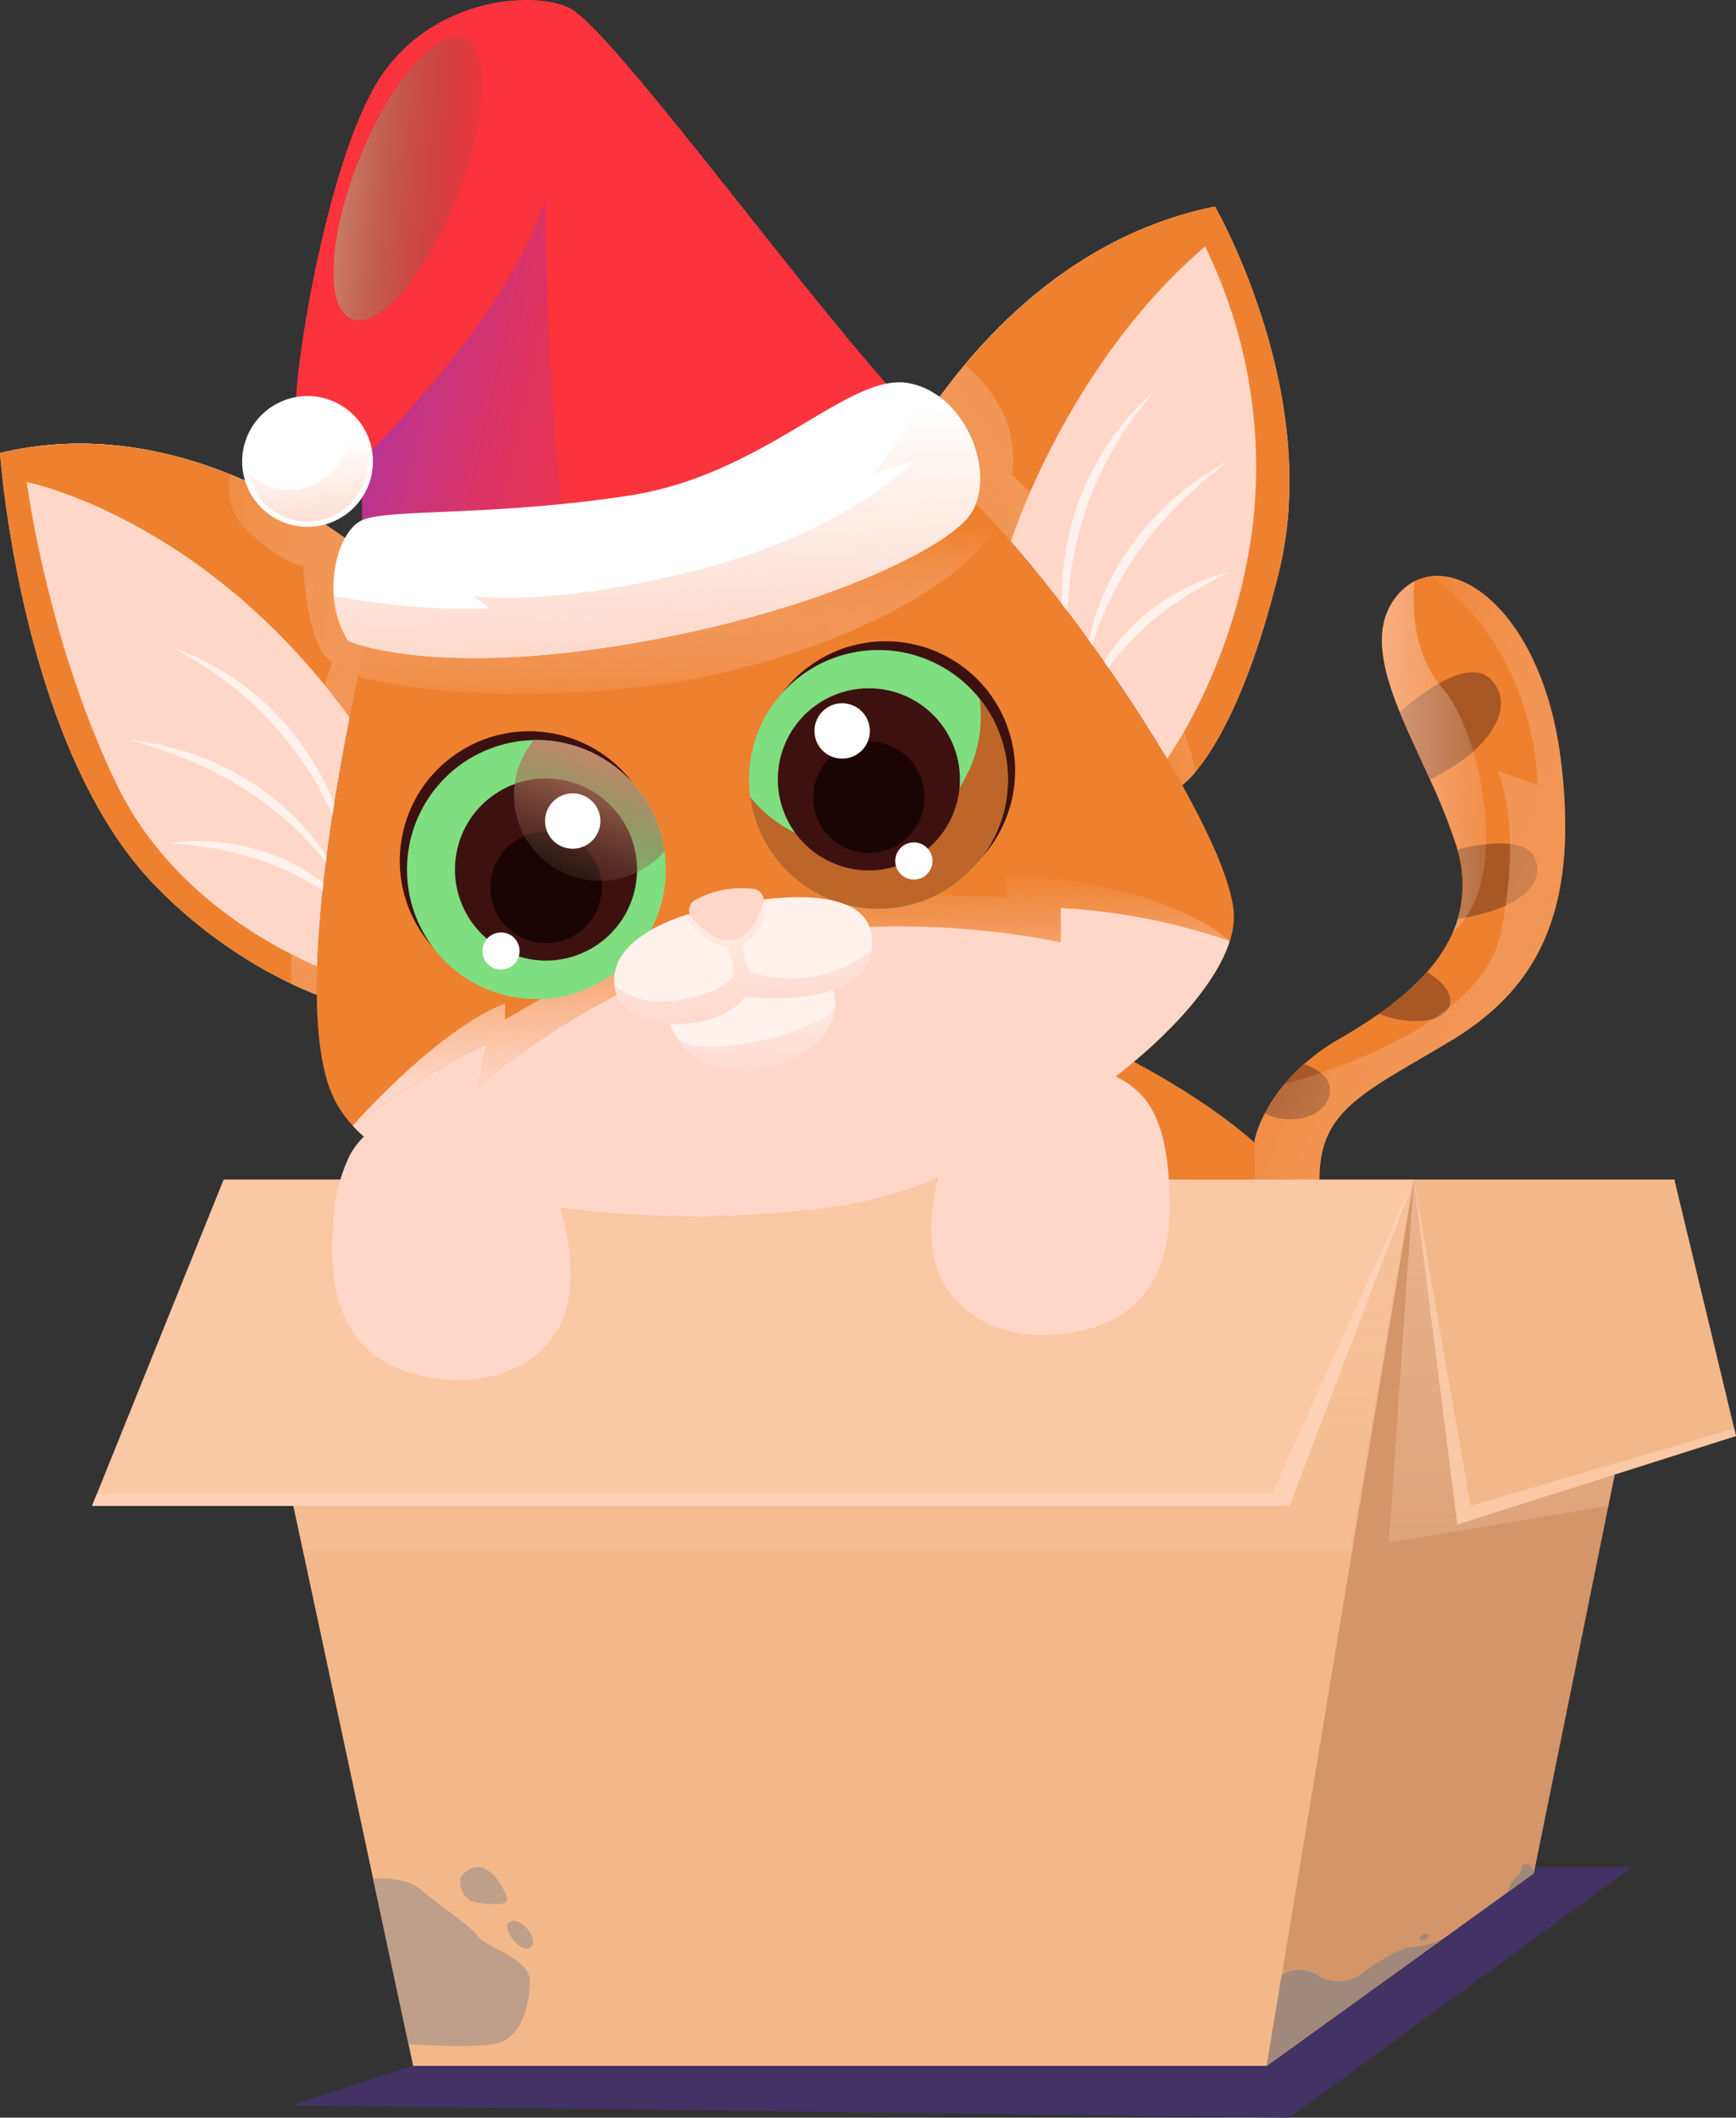 <svg xmlns="http://www.w3.org/2000/svg" xmlns:xlink="http://www.w3.org/1999/xlink" width="253" height="308.509" viewBox="0 0 253 308.509">
    <rect x="0" y="0" width="253" height="308.509" fill="#333333" stroke="none"/>
    <defs>
        <linearGradient id="s5u3433vya" x1=".197" y1=".613" x2=".75" y2=".303" gradientUnits="objectBoundingBox">
            <stop offset="0" stop-color="#ffd7c8" stop-opacity="0"/>
            <stop offset="1" stop-color="#ffd7c8"/>
        </linearGradient>
        <linearGradient id="hcy79vzrff" x1=".344" y1=".589" x2=".577" y2=".32" xlink:href="#s5u3433vya"/>
        <linearGradient id="sg3aj8l3rb" x1="-8.117" y1="-.575" x2="7.284" y2="1.347" gradientUnits="objectBoundingBox">
            <stop offset="0" stop-color="#ffd7c8" stop-opacity="0"/>
            <stop offset="1" stop-color="#ee8130"/>
        </linearGradient>
        <linearGradient id="ud5rbaoukg" x1="-.411" y1=".39" x2="1.741" y2=".709" xlink:href="#sg3aj8l3rb"/>
        <linearGradient id="u3v40dzzth" x1="1.104" y1=".499" x2=".42" y2=".503" xlink:href="#s5u3433vya"/>
        <linearGradient id="aqyd2znari" x1=".928" y1=".561" x2=".352" y2=".35" xlink:href="#s5u3433vya"/>
        <linearGradient id="jw9nt2xn2j" x1="6.383" y1="-2.88" x2="-.978" y2="1.409" xlink:href="#sg3aj8l3rb"/>
        <linearGradient id="ueidhvkgck" x1="1.431" y1="-.142" x2="-.036" y2="1.156" xlink:href="#sg3aj8l3rb"/>
        <linearGradient id="z9ecws7idc" x1=".5" y1="1.782" x2=".5" y2="-1.112" gradientUnits="objectBoundingBox">
            <stop offset="0" stop-color="#fac8a4" stop-opacity="0"/>
            <stop offset="1" stop-color="#fac8a4"/>
        </linearGradient>
        <linearGradient id="jbzbb22e7l" x1=".5" y1="1.111" x2=".5" y2="-1.214" xlink:href="#z9ecws7idc"/>
        <linearGradient id="h3l0ujmwlm" x1="1.843" y1="1.005" x2="-.152" y2=".242" gradientUnits="objectBoundingBox">
            <stop offset="0" stop-color="#fb333d" stop-opacity="0"/>
            <stop offset="1" stop-color="#9935b9"/>
        </linearGradient>
        <linearGradient id="gyl7tlwhdn" x1=".525" y1="1.032" x2=".483" y2=".265" xlink:href="#sg3aj8l3rb"/>
        <linearGradient id="8bi98rm70o" x1=".457" y1=".006" x2=".512" y2=".814" xlink:href="#s5u3433vya"/>
        <linearGradient id="1qkwiu78hd" x1="267.893" y1="-.127" x2="268.274" y2="1.145" gradientUnits="objectBoundingBox">
            <stop offset="0" stop-color="#7fde80" stop-opacity="0"/>
            <stop offset="1" stop-color="#be6629"/>
        </linearGradient>
        <linearGradient id="mpjn3j3r8e" x1=".223" y1="1.177" x2=".691" y2=".075" gradientUnits="objectBoundingBox">
            <stop offset="0" stop-color="#5c4739" stop-opacity="0"/>
            <stop offset="1" stop-color="#ce866b"/>
        </linearGradient>
        <linearGradient id="pvxs1cas1p" x1="-36.716" y1="-.127" x2="-36.336" y2="1.145" xlink:href="#1qkwiu78hd"/>
        <linearGradient id="4ltg3x8etq" x1="518.559" y1="1.177" x2="519.027" y2=".075" xlink:href="#mpjn3j3r8e"/>
        <linearGradient id="lpgah1fu6r" x1="-.155" y1=".697" x2="1.395" y2=".181" xlink:href="#s5u3433vya"/>
        <linearGradient id="ijgo3eczis" x1="1.131" y1=".694" x2="-.188" y2=".228" xlink:href="#s5u3433vya"/>
        <linearGradient id="zc4023df7t" x1=".478" y1=".258" x2=".577" y2="1.195" xlink:href="#s5u3433vya"/>
        <linearGradient id="10v7e0bw8u" x1=".181" y1=".363" x2="1.185" y2="1.122" xlink:href="#sg3aj8l3rb"/>
        <linearGradient id="ywgtcil8cv" x1=".414" y1="-.121" x2=".555" y2=".988" xlink:href="#s5u3433vya"/>
        <linearGradient id="xfj434v62w" x1=".497" y1=".262" x2=".544" y2="1.274" xlink:href="#s5u3433vya"/>
        <linearGradient id="39smzjfutx" x1=".486" y1=".044" x2=".583" y2="1.291" xlink:href="#s5u3433vya"/>
        <linearGradient id="bvoj394m0y" x1=".454" y1="-.311" x2=".563" y2="1.005" xlink:href="#s5u3433vya"/>
        <linearGradient id="k0j3kw93bz" x1=".439" y1=".119" x2=".573" y2="1.043" xlink:href="#s5u3433vya"/>
        <linearGradient id="po7b0o2haA" x1="1.117" y1=".458" x2="-.819" y2=".59" xlink:href="#s5u3433vya"/>
        <linearGradient id="jd5xsyk2uB" x1="1.022" y1=".589" x2=".02" y2=".419" xlink:href="#mpjn3j3r8e"/>
    </defs>
    <g data-name="Group 571">
        <path data-name="Path 734" d="m602.04 391.968-17.749 5.732 145.456 1.81 49.921-36.5h-98.191z" transform="translate(-541.826 -91.001)" style="fill:#493477;opacity:.72"/>
        <g data-name="Group 570">
            <path data-name="Path 735" d="M694.234 269.075c-4.4 18-9.5 26.04-12.211 29.265a11.036 11.036 0 0 1-1.925 1.914l-.006-.012a170.74 170.74 0 0 0-2.185-3.781A238.9 238.9 0 0 0 662 273.146a178.039 178.039 0 0 0-6.868-8.383c-3.988-4.556-7.62-8.082-10.366-9.862l-7.776 1.792s15.01-34.07 47.89-40.708c0 0 15.684 27.149 9.354 53.09z" transform="translate(-507.818 -185.889)" style="fill:#ffd7c8"/>
            <path data-name="Path 736" d="m618.7 259.058-5.612 1.295s-1.741 6.886-3.643 16.535c-2.081 10.58-4.359 24.485-4.74 36.256q-.062 2.105-.046 4.11-1.787-.686-3.707-1.585a69.54 69.54 0 0 1-19.24-13.69c-20.205-19.911-23.225-63.649-23.225-63.649 32.876-7.839 60.213 20.728 60.213 20.728z" transform="translate(-558.483 -172.344)" style="fill:#ffd7c8"/>
            <path data-name="Path 737" d="m618.7 259.058-5.612 1.295s-1.741 6.886-3.643 16.535a378.091 378.091 0 0 0-1.706 9.285 209.563 209.563 0 0 0-3.034 26.971q-.062 2.105-.046 4.11-1.787-.686-3.707-1.585c0-1.394 0-2.861.007-4.3.016-4.984.064-9.621.064-9.621s-2.267 1.134-3.776 0 2.116-8.239 2.116-8.239-7.544 1.532-8.3 0 5.58-5.6 5.58-5.6-7.84-4.036-8.054-5.053 6.545-2.475 6.545-2.475c-8.448-17.066-32.758-37.823-32.758-37.823l-3.891-4.232c.03 0 .064-.016.094-.023 32.835-7.759 60.121 20.755 60.121 20.755z" transform="translate(-558.483 -172.344)" style="fill:url(#s5u3433vya);isolation:isolate;mix-blend-mode:multiply"/>
            <path data-name="Path 738" d="m618.659 259.058-5.612 1.295s-1.741 6.886-3.643 16.535a378.091 378.091 0 0 0-1.706 9.285c-18.7-29.959-45.36-43.61-45.36-43.61l-3.289-3.779-.508-.476c32.836-7.764 60.118 20.75 60.118 20.75z" transform="translate(-558.446 -172.344)" style="fill:url(#hcy79vzrff);isolation:isolate;mix-blend-mode:multiply"/>
            <path data-name="Path 739" d="m618.7 259.057-5.612 1.295s-1.741 6.886-3.643 16.535q-1.8-2.488-3.654-4.745c-20.373-25.035-43.412-29.579-43.412-29.579s2.972 23.144 13.153 44.141c6.325 13.043 17.708 20.722 25.426 24.664 1.382.711 2.647 1.3 3.747 1.775q-.062 2.105-.046 4.11-1.787-.686-3.707-1.585a69.541 69.541 0 0 1-19.24-13.69c-20.205-19.911-23.225-63.649-23.225-63.649 12.362-2.947 23.942-.75 33.579 3.146a84.39 84.39 0 0 1 26.634 17.582z" transform="translate(-558.483 -172.343)" style="fill:#ee8130"/>
            <path data-name="Path 740" d="M588.044 283.965q-.062 2.105-.046 4.11-1.787-.686-3.707-1.585l.007-4.3a62.57 62.57 0 0 0 3.746 1.775z" transform="translate(-541.827 -143.16)" style="fill:url(#sg3aj8l3rb);isolation:isolate;mix-blend-mode:multiply"/>
            <path data-name="Path 741" d="m605.613 257.289-5.613 1.3s-1.741 6.886-3.643 16.535q-1.8-2.488-3.654-4.745l1.116-3.348c-3.756-2.111-4.225-14.031-4.225-14.031s-2.717-.15-7.845-4.823a8.515 8.515 0 0 1-2.769-8.469 84.39 84.39 0 0 1 26.633 17.581z" transform="translate(-545.4 -170.575)" style="fill:url(#ud5rbaoukg);isolation:isolate;mix-blend-mode:multiply"/>
            <path data-name="Path 742" d="M683.445 221.795S672.472 244.187 667.5 267.6c0 0 5.881-1.578 7.24 0s-3.169 4.411-3.169 4.411 6.221.791 6.336 2.493-4.526 2.034-4.526 2.034 6 5.2 5.318 6.336c-.665 1.1-3.89.058-4.069.007a39.1 39.1 0 0 1 5.757 9.591 24.848 24.848 0 0 1 1.637 5.867 11.036 11.036 0 0 1-1.925 1.914l-.006-.012a170.74 170.74 0 0 0-2.185-3.781A238.9 238.9 0 0 0 662 273.146a178.039 178.039 0 0 0-6.868-8.383c-3.988-4.556-7.62-8.082-10.366-9.862l-7.776 1.792s15.01-34.07 47.89-40.708z" transform="translate(-507.818 -185.889)" style="fill:url(#u3v40dzzth);isolation:isolate;mix-blend-mode:multiply"/>
            <path data-name="Path 743" d="m684.88 215.985-1.435 5.81-.011.012c-.5.568-15.408 17.795-21.438 51.34a178.039 178.039 0 0 0-6.868-8.383c-3.988-4.556-7.62-8.082-10.366-9.862l-7.776 1.792S652 222.623 684.88 215.985z" transform="translate(-507.818 -185.889)" style="fill:url(#aqyd2znari);isolation:isolate;mix-blend-mode:multiply"/>
            <path data-name="Path 744" d="M694.234 269.075c-4.365 17.853-9.413 25.907-12.148 29.184a.549.549 0 0 1-.063.081 11.036 11.036 0 0 1-1.925 1.914l-.006-.012a170.74 170.74 0 0 0-2.185-3.781c.74-1.1 1.584-2.422 2.475-3.977l.005-.007a81.557 81.557 0 0 0 9.846-28.826 73.076 73.076 0 0 0-6.787-41.852l-.011.012c-13.464 11.5-21.581 26.85-25.484 35.741-1.868 4.267-2.769 7.054-2.822 7.215-3.988-4.556-7.62-8.082-10.366-9.862l-7.776 1.792a83.073 83.073 0 0 1 11.43-17.639c7.857-9.407 19.893-19.722 36.464-23.068-.001-.005 15.683 27.144 9.353 53.085z" transform="translate(-507.818 -185.889)" style="fill:#ee8130"/>
            <path data-name="Path 745" d="M666.035 268.258a.549.549 0 0 1-.063.081 11.036 11.036 0 0 1-1.925 1.914l-.006-.012a170.74 170.74 0 0 0-2.185-3.781c.74-1.1 1.584-2.422 2.475-3.977l.005-.007s1.186 3.401 1.699 5.782z" transform="translate(-491.766 -155.887)" style="fill:url(#jw9nt2xn2j);isolation:isolate;mix-blend-mode:multiply"/>
            <path data-name="Path 746" d="M657.95 248.5c-1.868 4.267-2.769 7.054-2.822 7.215-3.988-4.556-7.62-8.082-10.366-9.862l-7.776 1.792a83.073 83.073 0 0 1 11.43-17.639c2.109 1.682 8.174 7.33 6.868 15.973z" transform="translate(-507.818 -176.84)" style="fill:url(#ueidhvkgck);isolation:isolate;mix-blend-mode:multiply"/>
            <path data-name="Path 747" d="M653.564 270.908a34.157 34.157 0 0 1-.987-10.516c.066-.884.1-1.772.214-2.652l.375-2.639.578-2.6c.186-.87.494-1.708.734-2.565.135-.423.26-.851.408-1.27l.5-1.237.5-1.239a10.044 10.044 0 0 1 .542-1.218l1.229-2.368a23.955 23.955 0 0 1 1.4-2.266l.727-1.114c.122-.183.237-.373.367-.553l.416-.518 1.673-2.06a20.9 20.9 0 0 1 1.822-1.92q.943-.928 1.9-1.828-.8 1.054-1.613 2.083a23.047 23.047 0 0 0-1.575 2.086 48.441 48.441 0 0 0-2.8 4.39 46.318 46.318 0 0 0-4.176 9.454 48.328 48.328 0 0 0-2.147 10.122 50.9 50.9 0 0 0-.087 10.428z" transform="translate(-497.788 -175.333)" style="fill:#fff1eb"/>
            <path data-name="Path 748" d="M654.674 269.21a27.176 27.176 0 0 1 1.812-9.426 38.108 38.108 0 0 1 4.467-8.576c.466-.66.982-1.283 1.471-1.927l.745-.954.814-.9c.553-.589 1.089-1.193 1.654-1.767a110.09 110.09 0 0 1 1.784-1.631l.9-.806.958-.736 1.927-1.443c1.323-.9 2.715-1.708 4.09-2.509-1.208 1.058-2.481 2.006-3.672 3.047l-1.754 1.6-.88.79-.821.849q-.819.854-1.652 1.687c-.527.582-1.023 1.191-1.537 1.785l-.772.887-.712.935c-.464.632-.956 1.242-1.4 1.887l-1.3 1.955c-.439.65-.785 1.356-1.193 2.024s-.75 1.374-1.107 2.073-.688 1.408-1 2.129a39.5 39.5 0 0 0-2.822 9.027z" transform="translate(-496.402 -171.332)" style="fill:#fff1eb"/>
            <path data-name="Path 749" d="M654.59 268.069a20.34 20.34 0 0 1 2.922-6.925 28.843 28.843 0 0 1 4.89-5.793 31.178 31.178 0 0 1 6.215-4.322l.829-.452.862-.385 1.733-.742c1.177-.439 2.384-.791 3.582-1.129-1.091.627-2.215 1.144-3.292 1.747l-1.6.931-.8.454-.768.51q-.763.513-1.537 1c-.5.355-.979.732-1.468 1.1l-.739.541-.7.587c-.462.4-.939.777-1.387 1.188a39.61 39.61 0 0 0-4.933 5.379 32.984 32.984 0 0 0-3.809 6.311z" transform="translate(-496.456 -165.02)" style="fill:#fff1eb"/>
            <path data-name="Path 750" d="M599.594 286.243a34.182 34.182 0 0 0-2.978-10.134c-.39-.795-.75-1.609-1.181-2.384l-1.328-2.312-1.5-2.2c-.5-.74-1.091-1.405-1.632-2.111-.283-.342-.556-.694-.849-1.028l-.923-.966-.921-.964a10.222 10.222 0 0 0-.954-.931l-2.019-1.744a24.006 24.006 0 0 0-2.137-1.586l-1.088-.765c-.183-.125-.36-.258-.546-.377l-.581-.327-2.317-1.293a20.623 20.623 0 0 0-2.4-1.109q-1.222-.513-2.443-.994 1.133.684 2.269 1.338a22.832 22.832 0 0 1 2.234 1.356 47.789 47.789 0 0 1 4.224 3.041 46.3 46.3 0 0 1 7.381 7.235 48.263 48.263 0 0 1 5.746 8.605 50.891 50.891 0 0 1 3.943 9.65z" transform="translate(-548.602 -160.701)" style="fill:#fff1eb"/>
            <path data-name="Path 751" d="M600.553 284.034a27.184 27.184 0 0 0-5.175-8.085 38.137 38.137 0 0 0-7.329-6.31c-.676-.441-1.387-.828-2.078-1.246l-1.046-.609-1.089-.531c-.731-.342-1.453-.7-2.19-1.028q-1.125-.439-2.261-.852l-1.132-.418-1.162-.327-2.323-.628c-1.565-.349-3.156-.581-4.73-.814 1.514.536 3.047.943 4.541 1.469l2.22.834 1.111.408 1.078.484a97.77 97.77 0 0 0 2.159.954c.7.345 1.392.727 2.088 1.089l1.046.536 1.009.605c.665.413 1.348.8 2 1.234l1.933 1.333c.648.441 1.231.969 1.859 1.438s1.206 1 1.8 1.515 1.162 1.053 1.719 1.606a39.582 39.582 0 0 1 5.952 7.343z" transform="translate(-551.025 -155.426)" style="fill:#fff1eb"/>
            <path data-name="Path 752" d="M600.359 282.989a20.376 20.376 0 0 0-5.28-5.349 28.946 28.946 0 0 0-6.689-3.57 31.288 31.288 0 0 0-7.373-1.711l-.938-.114-.944-.036-1.884-.048c-1.255.028-2.508.148-3.747.28 1.246.178 2.483.24 3.707.4l1.83.273.912.125.9.189c.6.13 1.2.253 1.8.364.594.145 1.18.318 1.771.474l.885.229.867.286c.576.2 1.16.373 1.729.589a39.554 39.554 0 0 1 6.573 3.169 32.947 32.947 0 0 1 5.881 4.45z" transform="translate(-548.788 -149.633)" style="fill:#fff1eb"/>
            <path data-name="Path 753" d="M697.917 316.6c-12.673 7.544-18.853 9.956-18.853 20.062H669.6v-5.766a15.763 15.763 0 0 1 1.5-3.89 24.215 24.215 0 0 1 2.873-4.278 27.7 27.7 0 0 1 2.833-2.909 31.341 31.341 0 0 1 5.129-3.671 76.406 76.406 0 0 0 5.817-3.682 39.788 39.788 0 0 0 6.978-6.072 22.254 22.254 0 0 0 3.763-5.757 17.231 17.231 0 0 0 .717-1.943 17.738 17.738 0 0 0-.041-10.129 12.227 12.227 0 0 0-.2-.67 83.355 83.355 0 0 0-3.8-9.552c-1.516-3.353-3.111-6.649-4.395-9.8-2.654-6.544-3.972-12.429-.55-16.795a8.168 8.168 0 0 1 2.718-2.289 7.081 7.081 0 0 1 2.468-.736c7.153-.78 16.553 8.8 18.8 26.555 2.861 22.622-3.625 33.778-16.293 41.322z" transform="translate(-486.769 -164.789)" style="fill:#ee8130"/>
            <path data-name="Path 754" d="M671.763 290.873s17.948 8.6 25.339 18.55h-62.227z" transform="translate(-509.18 -137.556)" style="fill:#ee8130"/>
            <path data-name="Path 755" d="m789.732 302.148-9.643 47.506-10.869 53.541-38.92 28.051H605.918l-16.107-75.256-11.528-53.842z" transform="translate(-545.704 -130.28)" style="fill:#f3b889"/>
            <path data-name="Path 756" d="m670.677 431.248 21.43-129.1H730.1L709.588 403.2z" transform="translate(-486.074 -130.28)" style="fill:#d49569"/>
            <path data-name="Path 757" d="M578.283 302.148h173.453l-9.291 53.842H589.811z" transform="translate(-545.704 -130.28)" style="fill:url(#z9ecws7idc);isolation:isolate;mix-blend-mode:multiply"/>
            <path data-name="Path 758" d="m723.113 302.148-9.643 47.506-31.97 5.382 3.613-52.888z" transform="translate(-479.086 -130.28)" style="fill:url(#z9ecws7idc);isolation:isolate;mix-blend-mode:multiply"/>
            <path data-name="Path 759" d="m683.7 302.147 6.365 50.223 40.6-12.895-8.974-37.328z" transform="translate(-477.668 -130.28)" style="fill:#f3b889"/>
            <path data-name="Path 760" d="m759.251 302.147-18.112 47.508h-174.5l19.161-47.508z" transform="translate(-553.217 -130.28)" style="fill:#fac8a4"/>
            <path data-name="Path 761" d="M589.358 302.147s-4.255 25.79 7.921 31.07 30.122.023 30.274-8.434a48.787 48.787 0 0 0-1.66-14.19 122.519 122.519 0 0 0 24.434 1.325 183.411 183.411 0 0 0 21.879-2.531s.421 9.818 7.38 15.4c6.9 5.53 16.675 5.379 24.215-3.972s5.533-18.662 5.533-18.662z" transform="translate(-539.021 -130.28)" style="fill:url(#jbzbb22e7l);isolation:isolate;mix-blend-mode:multiply"/>
            <path data-name="Path 762" d="M670.737 253.587s-11.718 20.913-46.517 22.645a114.678 114.678 0 0 1-29.867-2.758v-8.885s-9.347-1.81-9.649-7.24 4.22-34.387 11.465-47.053 22.623-14.177 28.352-11.465c2.5 1.185 8.781 8.545 16.309 17.876l.016.023c9.691 12.008 21.446 27.277 29.891 36.857z" transform="translate(-541.569 -197.694)" style="fill:#fb333d"/>
            <path data-name="Path 763" d="M620.43 264.9a114.678 114.678 0 0 1-29.867-2.758v-8.885s20.969-19.906 26.7-38.007c-.002.001-.002 28.832 3.167 49.65z" transform="translate(-537.779 -186.362)" style="fill:url(#h3l0ujmwlm);isolation:isolate;mix-blend-mode:multiply"/>
            <g data-name="Group 563">
                <path data-name="Path 764" d="M719.6 307.711c-4.586 14.453-34.527 35.44-57.363 38.7-23.068 3.3-58.4 1.341-70.453-11.794a16.332 16.332 0 0 1-2.845-4.191c-1.654-3.567-2.341-8.818-2.392-14.888-.133-14.789 3.474-34.428 6.012-46.344 1.364-6.389 2.417-10.557 2.417-10.557l5.612-1.295 68.955-15.916 7.776-1.792a48.532 48.532 0 0 1 8.174 7.429c8.749 9.453 19.888 24.934 27.156 37.913l.006.012c4.156 7.431 7.047 14.043 7.5 18.236a11.02 11.02 0 0 1-.555 4.487z" transform="translate(-540.374 -170.624)" style="fill:#ee8130"/>
            </g>
            <path data-name="Path 765" d="M683.133 247.065c-4.318 9.533-28.617 21.356-53.419 23.842-25.375 2.55-39.516-1.711-39.516-1.711 1.364-6.389 2.417-10.557 2.417-10.557l5.612-1.295 68.955-15.916 7.776-1.792a48.532 48.532 0 0 1 8.175 7.429z" transform="translate(-538.014 -170.624)" style="fill:url(#gyl7tlwhdn);isolation:isolate;mix-blend-mode:multiply"/>
            <path data-name="Path 766" d="M717.529 284.8a89.679 89.679 0 0 0-24.635-4.81v4.977s-23.3-5.2-44.863 0-39.973 20.836-39.973 20.836l1.134-5.9c-7.891 3.289-18.772 11.286-19.444 11.783.619-.706 12.471-14.037 22.155-17.779v2.371s18.552-11.384 34.162-15.361 39.123-2.491 39.123-2.491l-.549-3.3s21.777.461 32.89 9.674z" transform="translate(-538.305 -147.716)" style="fill:url(#8bi98rm70o);mix-blend-mode:screen;isolation:isolate"/>
            <g data-name="Group 564" transform="translate(54.446 102.732)">
                <circle data-name="Ellipse 65" cx="18.86" cy="18.86" r="18.86" transform="matrix(.229 -.974 .974 .229 0 36.721)" style="fill:#3d110f"/>
            </g>
            <g data-name="Group 566">
                <path data-name="Path 767" d="M632.254 282.076a18.861 18.861 0 1 1-19.218-18.85c.12-.007.239-.007.357-.007a18.843 18.843 0 0 1 18.861 18.856z" transform="translate(-535.217 -155.403)" style="fill:#7fde80"/>
                <g data-name="Group 565" transform="translate(59.315 107.817)">
                    <path data-name="Path 768" d="M594.532 279.29a18.863 18.863 0 0 0 37.555 2.537 18.857 18.857 0 0 1-33.438-14.29 18.745 18.745 0 0 0-4.117 11.753z" transform="translate(-594.532 -260.434)" style="fill:url(#1qkwiu78hd);isolation:isolate;mix-blend-mode:multiply"/>
                    <circle data-name="Ellipse 66" cx="13.267" cy="13.267" r="13.267" transform="rotate(-76.764 20.292 11.649)" style="fill:#3d110f"/>
                    <path data-name="Path 769" d="M618.139 279.449a8.113 8.113 0 1 1-8.112-8.113 8.111 8.111 0 0 1 8.112 8.113z" transform="translate(-589.768 -257.982)" style="fill:#1a0404"/>
                    <path data-name="Path 770" d="M625.936 279.4a12.487 12.487 0 0 1-19.029-16.173c.12-.007.238-.007.357-.007a18.86 18.86 0 0 1 18.672 16.18z" transform="translate(-588.403 -263.22)" style="fill:url(#mpjn3j3r8e);mix-blend-mode:screen;isolation:isolate"/>
                    <path data-name="Path 771" d="M606.626 282.962a2.707 2.707 0 1 1-2.707-2.708 2.706 2.706 0 0 1 2.707 2.708z" transform="translate(-590.22 -252.226)" style="fill:#fff"/>
                    <circle data-name="Ellipse 67" cx="4.035" cy="4.035" r="4.035" transform="translate(20.117 7.759)" style="fill:#fff"/>
                </g>
            </g>
            <g data-name="Group 567" transform="translate(105.955 89.155)">
                <circle data-name="Ellipse 68" cx="18.86" cy="18.86" r="18.86" transform="rotate(-15.121 37.069 4.92)" style="fill:#3d110f"/>
            </g>
            <g data-name="Group 569">
                <path data-name="Path 772" d="M624.827 274.1a18.861 18.861 0 1 0 19.218-18.85h-.357a18.859 18.859 0 0 0-18.672 16.178 19.182 19.182 0 0 0-.189 2.672z" transform="translate(-515.665 -160.55)" style="fill:#7fde80"/>
                <g data-name="Group 568" transform="translate(109.306 94.695)">
                    <path data-name="Path 773" d="M662.484 271.314a18.863 18.863 0 0 1-37.554 2.537 18.853 18.853 0 0 0 33.438-14.29 18.745 18.745 0 0 1 4.116 11.753z" transform="translate(-624.905 -252.459)" style="fill:url(#pvxs1cas1p);isolation:isolate;mix-blend-mode:multiply"/>
                    <circle data-name="Ellipse 69" cx="13.267" cy="13.267" r="13.267" transform="rotate(-67.61 19.46 13.03)" style="fill:#3d110f"/>
                    <circle data-name="Ellipse 70" cx="8.112" cy="8.112" r="8.112" transform="translate(9.207 13.353)" style="fill:#1a0404"/>
                    <path data-name="Path 774" d="M624.942 271.423a12.487 12.487 0 0 0 19.029-16.173h-.357a18.859 18.859 0 0 0-18.672 16.173z" transform="translate(-624.897 -255.245)" style="fill:url(#4ltg3x8etq);mix-blend-mode:screen;isolation:isolate"/>
                    <path data-name="Path 775" d="M637.782 274.986a2.708 2.708 0 1 0 2.707-2.707 2.708 2.708 0 0 0-2.707 2.707z" transform="translate(-616.61 -244.251)" style="fill:#fff"/>
                    <path data-name="Path 776" d="M630.622 263.995a4.035 4.035 0 1 0 4.036-4.035 4.036 4.036 0 0 0-4.036 4.035z" transform="translate(-621.231 -252.202)" style="fill:#fff"/>
                </g>
            </g>
            <path data-name="Path 777" d="M607.208 335.117c-6.325 0-10.619-1.562-13.517-3.933-6.325-5.173-5.989-14.182-5.6-19.147a24.1 24.1 0 0 1 2.366-9.637c1.664-3.047 4.469-5.308 9.249-5.973 0 0 18.588-2.937 22.438 17.876s-14.936 20.814-14.936 20.814z" transform="translate(-539.491 -134.064)" style="fill:#ffd7c8"/>
            <path data-name="Path 778" d="M606.21 335.117c-6.325 0-10.619-1.562-13.517-3.933 16.605 4.278 24.831-8.342 17.264-15.482-6.348-5.989-16.725-11.419-20.5-13.3 1.663-3.047 4.469-5.308 9.249-5.973 0 0 18.588-2.937 22.438 17.876s-14.934 20.812-14.934 20.812z" transform="translate(-538.493 -134.064)" style="fill:url(#lpgah1fu6r);isolation:isolate;mix-blend-mode:multiply"/>
            <path data-name="Path 779" d="M671.291 325.952c-2.861 3.054-7.475 5.181-14.858 5.181 0 0-18.784 0-14.932-20.814s22.437-17.869 22.437-17.869a11.89 11.89 0 0 1 8.14 4.283c2.371 2.995 3.151 7.141 3.475 11.327.347 4.584.671 12.62-4.262 17.892z" transform="translate(-505.239 -136.631)" style="fill:#ffd7c8"/>
            <path data-name="Path 780" d="M671.291 325.952c-2.861 3.054-7.475 5.181-14.858 5.181 0 0-18.784 0-14.932-20.814s22.437-17.869 22.437-17.869a11.89 11.89 0 0 1 8.14 4.283c-6.29 5.874-25.229 9.811-21.818 20.362 3.07 9.505 16.974 9.165 21.031 8.857z" transform="translate(-505.239 -136.631)" style="fill:url(#ijgo3eczis);isolation:isolate;mix-blend-mode:multiply"/>
            <path data-name="Path 781" d="M717.543 282.9c-4.586 14.453-34.527 35.44-57.363 38.7-23.062 3.3-58.387 1.341-70.446-11.789h-.007s11.332-8.411 19.478-11.806l-1.134 5.9s18.414-15.633 39.973-20.836 44.863 0 44.863 0v-4.977a89.676 89.676 0 0 1 24.636 4.808z" transform="translate(-538.318 -145.809)" style="fill:#ffd7c8"/>
            <path data-name="Path 782" d="m589.757 297.351-.023.023h-.007z" transform="translate(-538.318 -133.375)" style="fill:#ffd7c8"/>
            <path data-name="Path 783" d="M680.209 251.564c-4.979 5.436-25.109 14.483-52.034 18.554s-38.007-.9-38.007-.9a14.1 14.1 0 0 1-2.1-6.55c-.387-5 1.515-9.864 4.133-11.037 3.822-1.7 18.553-.515 38.69-3.549s32.121-18 40.944-16.419a10.369 10.369 0 0 1 2.717.9c6.98 3.398 10.092 14.164 5.657 19.001z" transform="translate(-539.419 -175.848)" style="fill:#fff"/>
            <path data-name="Path 784" d="M598.991 242.288a9.529 9.529 0 1 1-9.529-9.528 9.529 9.529 0 0 1 9.529 9.528z" transform="translate(-544.64 -175.062)" style="fill:#fff"/>
            <path data-name="Path 785" d="M597.895 241.1a8.8 8.8 0 0 1-17.4 1.826 8.789 8.789 0 0 0 14.731-6.486 8.375 8.375 0 0 0-.2-1.838 8.762 8.762 0 0 1 2.869 6.498z" transform="translate(-544.278 -173.874)" style="fill:url(#zc4023df7t)"/>
            <path data-name="Path 786" d="M679.986 296.086c-.393 3.549-5.782 4.92-9.476 3.013a25.218 25.218 0 0 1 5.706-7.187c1.909.648 4.025 1.888 3.77 4.174z" transform="translate(-486.181 -136.886)" style="fill:#a75824"/>
            <path data-name="Path 787" d="M690.948 288.53c-.624 2.856-6.562 2.953-10.318 1.295a39.788 39.788 0 0 0 6.978-6.072c1.774 1.083 3.775 2.782 3.34 4.777z" transform="translate(-479.65 -142.151)" style="fill:#a75824"/>
            <path data-name="Path 788" d="M686.862 272.836c-1.516-3.353-3.111-6.649-4.395-9.8h.007s9.25-8.643 13.17-4.874c3.705 3.556.82 10.003-8.782 14.674z" transform="translate(-478.464 -159.285)" style="fill:#a75824"/>
            <path data-name="Path 789" d="M687.61 283.4a17.738 17.738 0 0 0-.041-10.129c2.868-.734 10.828-2.346 11.569 2.093.768 4.595-5.481 7.029-11.528 8.036z" transform="translate(-475.172 -149.497)" style="fill:#a75824"/>
            <path data-name="Path 790" d="M697.917 316.6c-12.673 7.544-18.853 9.956-18.853 20.062H669.6v-5.766a15.763 15.763 0 0 1 1.5-3.89 24.215 24.215 0 0 1 2.873-4.278c9.009-2.55 29.018-9.563 31.539-22.091 3.266-16.235-.527-23.565-.527-23.565l5.816 2.086s.444-18.72-15.391-30.433c7.153-.78 16.553 8.8 18.8 26.555 2.861 22.62-3.625 33.776-16.293 41.32z" transform="translate(-486.769 -164.789)" style="fill:url(#10v7e0bw8u);isolation:isolate;mix-blend-mode:multiply"/>
            <path data-name="Path 791" d="M641.82 288.4v.007c-.458 3.19-3.192 7.174-11.008 8.6-6.817 1.242-10.257-1.891-11.824-4.227a9.414 9.414 0 0 1-1.145-2.284s7.319-5.191 11.24-5.417 12.545.474 12.545.474a6.255 6.255 0 0 1 .192 2.847z" transform="translate(-520.179 -141.33)" style="fill:#fff1eb"/>
            <path data-name="Path 792" d="M650.483 283.677a8.277 8.277 0 0 1-.092 1.221c-1.417 8.88-18.461 6.7-18.461 6.7-3.618 5.441-18.094 5.759-19-1.589-.007-.064-.018-.133-.018-.2v-.007c-.568-6.15 7.758-9.232 10.21-10 .421-.138.671-.2.671-.2a75.214 75.214 0 0 1 11.487-2.215c7.22-.758 15.203-.139 15.203 6.29z" transform="translate(-523.378 -146.422)" style="fill:#fff1eb"/>
            <path data-name="Path 793" d="M650.378 284.8c-1.417 8.88-18.461 6.705-18.461 6.705-3.618 5.441-18.094 5.759-19-1.589-.007-.064-.018-.133-.018-.2.283.347 2.937 3.319 9.331 2.3 6.8-1.081 8.107-3.608 8.107-3.608s-.128-2.751-1.1-4.035a11.554 11.554 0 0 1-4.717-2.81 9.62 9.62 0 0 1-1.417-1.851c.421-.138.671-.2.671-.2a75.214 75.214 0 0 1 11.487-2.215 7.679 7.679 0 0 1-3.59 6.642 7.974 7.974 0 0 0 1.03 3.937 18.471 18.471 0 0 0 14.869-1.278 24.277 24.277 0 0 0 2.808-1.798z" transform="translate(-523.365 -146.321)" style="fill:url(#ywgtcil8cv);isolation:isolate;mix-blend-mode:multiply"/>
            <path data-name="Path 794" d="M630.313 278.615c-.63 1.932-1.932 4.724-4.255 5.232-2.383.527-4.77-1.66-6.122-3.2a1.659 1.659 0 0 1-.382-1.428 1.677 1.677 0 0 1 .791-1.139 14.174 14.174 0 0 1 8.505-1.659 1.689 1.689 0 0 1 1.38.977 1.611 1.611 0 0 1 .083 1.217z" transform="translate(-519.089 -146.934)" style="fill:#ffd7c8"/>
            <path data-name="Path 795" d="M717.54 281.009c-4.586 14.453-34.527 35.44-57.363 38.7-23.062 3.3-58.387 1.341-70.446-11.789.387.151 16.691 6.465 38.088 2.44L626 313.073s29.578.839 50.617-10.1l-2.411-3.093s24.983-4.786 43.334-18.871z" transform="translate(-538.316 -143.922)" style="fill:url(#xfj434v62w);isolation:isolate;mix-blend-mode:multiply"/>
            <path data-name="Path 796" d="M630.313 278.2c-.63 1.932-1.932 4.724-4.255 5.232-2.383.527-4.77-1.66-6.122-3.2a1.659 1.659 0 0 1-.382-1.428c.173.145 2.889 2.412 4.2 2.672 1.359.265.908-2.221 1.359-2.544s.908 1.976 2.035 1.976c1.051 0 2.358-1.3 3.08-3.924a1.611 1.611 0 0 1 .085 1.216z" transform="translate(-519.089 -146.521)" style="fill:url(#39smzjfutx);isolation:isolate;mix-blend-mode:multiply"/>
            <path data-name="Path 797" d="M641.364 287.081c-.458 3.19-3.192 7.174-11.008 8.6-6.817 1.242-10.257-1.891-11.824-4.227.11.087 2.833 2.128 11.419.283 8.504-1.829 11.249-4.488 11.413-4.656z" transform="translate(-519.728 -140.004)" style="fill:url(#bvoj394m0y);isolation:isolate;mix-blend-mode:multiply"/>
            <path data-name="Path 798" d="M680.19 251.167c-4.979 5.435-25.109 14.483-52.034 18.553s-38.007-.9-38.007-.9a14.1 14.1 0 0 1-2.1-6.55c.867.168 12.344 2.376 22.813 1.8l-2.537-1.81s10.856 1.81 32.727-3.77 31.532-15.812 31.532-15.812l-6.081 1.787s3.919-4.018 8.03-12.3c6.98 3.399 10.091 14.165 5.657 19.002z" transform="translate(-539.4 -175.451)" style="fill:url(#k0j3kw93bz)"/>
            <path data-name="Path 799" d="M567.332 347.942h171.243l20.675-45.794-18.112 47.508h-174.5z" transform="translate(-553.217 -130.28)" style="fill:#fdd2b7"/>
            <path data-name="Path 800" d="m683.7 302.147 8.282 47.508 38.429-11.245.256 1.065-40.6 12.895z" transform="translate(-477.668 -130.28)" style="fill:#fac8a4"/>
            <path data-name="Path 801" d="M591.534 364.067s4.589-.5 7 1.612 7.089 5.127 8.294 6.787 7.541 3.167 7.541 6.484-1.206 8.6-5.278 9.2-12.4 0-12.4 0z" transform="translate(-537.152 -90.35)" style="fill:#bf9f8a"/>
            <path data-name="Path 802" d="M599.674 364.05c-1.127 1.163.169 3.449 1.074 3.845s5.091.961 5.316 0-2.997-7.353-6.39-3.845z" transform="translate(-532.182 -91.001)" style="fill:#bf9f8a"/>
            <path data-name="Path 803" d="M603.571 368.071c-.907.907 1.868 4.694 3.281 3.506s-1.866-4.92-3.281-3.506z" transform="translate(-529.499 -87.937)" style="fill:#bf9f8a"/>
            <path data-name="Path 804" d="M672.869 374.7a4.8 4.8 0 0 1 5.2 0 5.653 5.653 0 0 0 6.638-.388c1.507-1.033 5-3.6 7.4-3.748a11.42 11.42 0 0 0 4.369-1.254l-25.8 18.6z" transform="translate(-486.074 -86.936)" style="fill:#a0887a"/>
            <path data-name="Path 805" d="M684.378 369.9a1.742 1.742 0 0 0 .9-.349c.225-.273.508-.527-.114-.612s-1.127.592-.786.961z" transform="translate(-477.302 -87.179)" style="fill:#a0887a"/>
            <path data-name="Path 806" d="M692 366.822a8.468 8.468 0 0 1 .622-1.443 10.143 10.143 0 0 1 1.074-1.1c.142-.169.4-1.471.678-1.527a1.4 1.4 0 0 1 1.453 1.338z" transform="translate(-472.312 -91.172)" style="fill:#a0887a"/>
            <path data-name="Path 807" d="M691.208 300.328a17.234 17.234 0 0 0 .717-1.943 17.738 17.738 0 0 0-.041-10.129 12.227 12.227 0 0 0-.2-.67 83.351 83.351 0 0 0-3.8-9.552c-1.516-3.353-3.111-6.649-4.395-9.8-2.654-6.544-3.972-12.429-.55-16.795a8.168 8.168 0 0 1 2.718-2.289s-1.359 9.492 4.071 15.615 10.342 27.897 1.48 35.563z" transform="translate(-479.486 -164.483)" style="fill:url(#po7b0o2haA);mix-blend-mode:screen;isolation:isolate"/>
            <path data-name="Path 808" d="M605.945 224.454c-4.53 11.286-11.373 19.161-15.287 17.589s-3.414-11.992 1.116-23.276 11.373-19.161 15.287-17.589 3.413 11.992-1.116 23.276z" transform="translate(-539.42 -195.574)" style="fill:url(#jd5xsyk2uB);mix-blend-mode:screen;isolation:isolate"/>
        </g>
    </g>
</svg>
